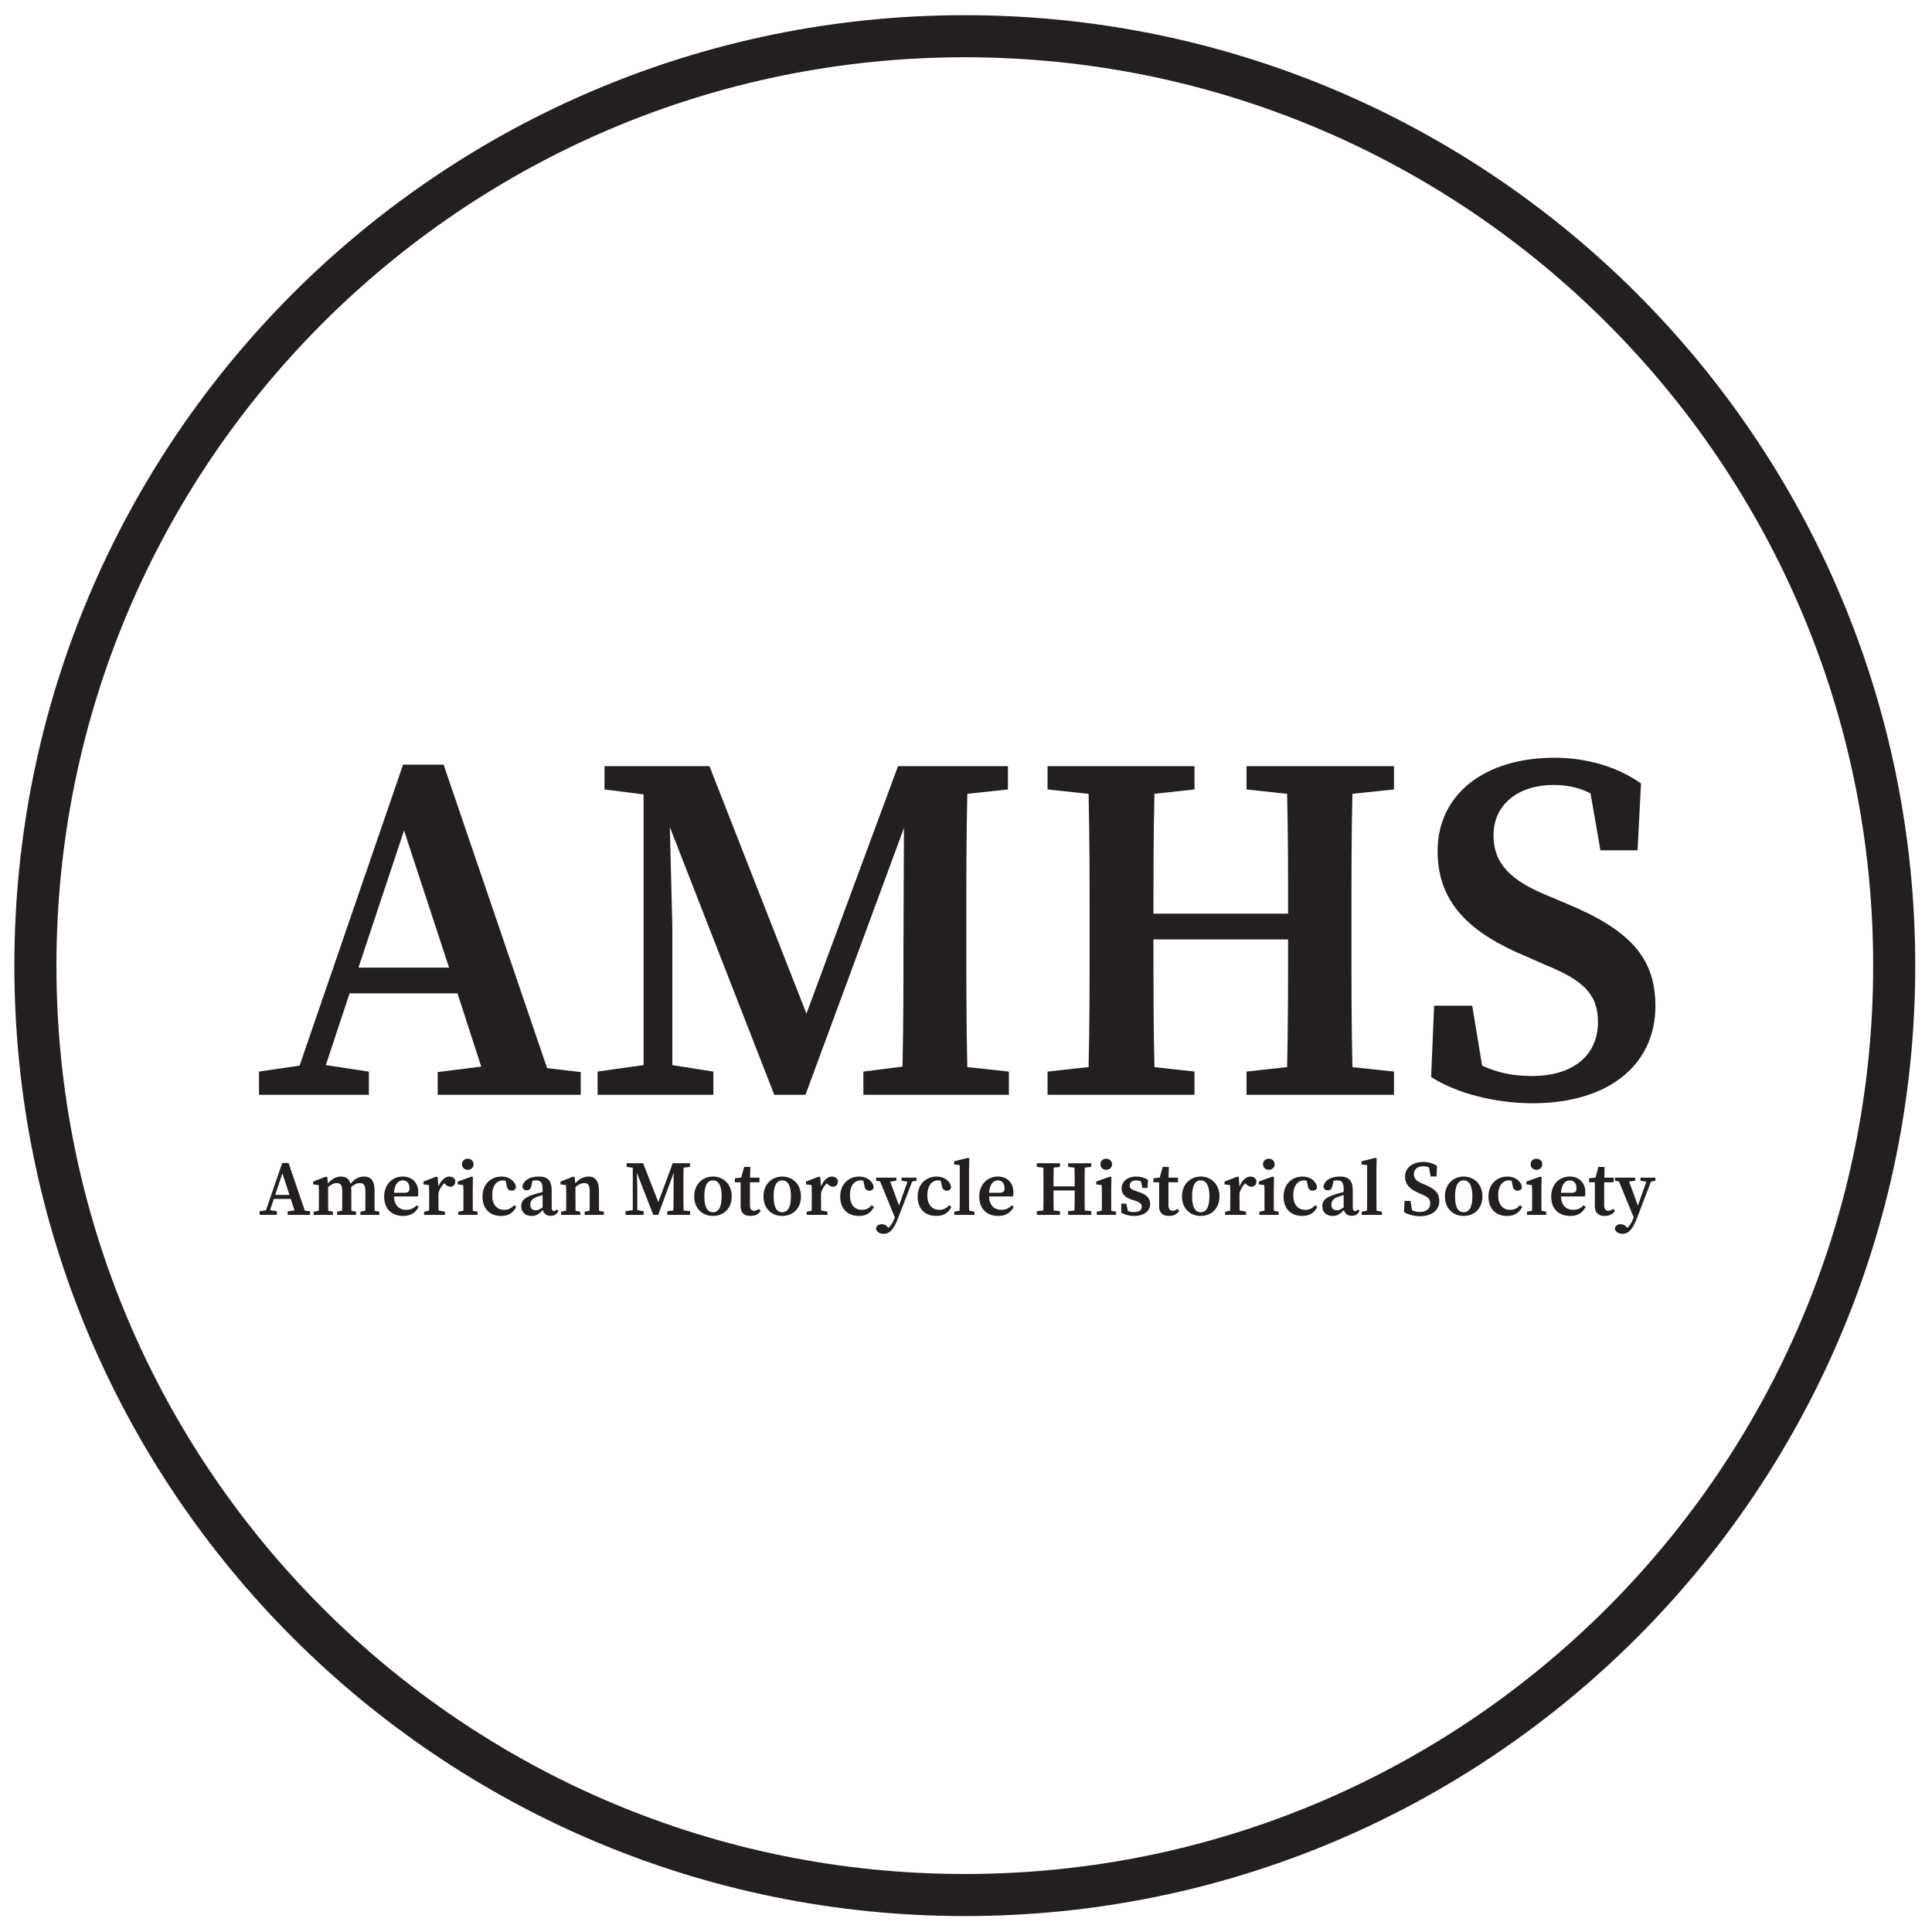<?xml version="1.0" encoding="UTF-8"?>
<!-- Created with Inkscape (http://www.inkscape.org/) -->
<svg width="640" height="640" version="1.1" viewBox="0 0 640 640" xmlns="http://www.w3.org/2000/svg" xmlns:cc="http://creativecommons.org/ns#" xmlns:dc="http://purl.org/dc/elements/1.1/" xmlns:rdf="http://www.w3.org/1999/02/22-rdf-syntax-ns#" xmlns:xlink="http://www.w3.org/1999/xlink">
 <title>Logo for American Motorcycle Historical Society</title>
 <defs>
  <clipPath id="b">
   <path transform="translate(-550.15 -396)" d="m0 792h612v-792h-612z"/>
  </clipPath>
  <clipPath id="a">
   <path transform="translate(-550.15 -396)" d="m0 792h612v-792h-612z"/>
  </clipPath>
 </defs>
 <g transform="translate(-88 -208)">
  <g transform="matrix(.421 0 0 .421 77.351 115.5)">
   <path d="m2089.7 622.29h38.469v-8.141l-15.078-2.266 8.328-25.125h37.781l8.312 25.656-15.25 1.906v7.969h50.094v-7.969l-11.781-1.391-36.234-106.25h-14.203l-36.234 105.39-14.203 2.078zm34.828-44.547 15.953-48.016 15.766 48.016zm83.73 44.547h40.547v-8.141l-14.375-2.266v-48.875l-0.875-34.484 36.578 93.766h10.922l34.484-93.422-0.172 41.422c0 13.344 0 27.734-0.344 42.125l-13.687 1.734v8.141h50.953v-8.141l-14.562-1.562c-0.344-14.562-0.344-29.297-0.344-44.031v-7.453c0-14.906 0-29.641 0.344-44.203l14.219-1.547v-8.156h-38.484l-32.063 86.672-33.969-86.672h-36.75v8.156l13.688 1.734v94.797l-16.109 2.266zm227.23-106.94 14.219 1.547c0.344 13.703 0.344 27.562 0.344 41.953h-47.141c0-12.656 0-27.562 0.344-41.953l14.031-1.547v-8.156h-51.469v8.156l14.375 1.547c0.359 14.734 0.359 29.641 0.359 44.203v7.453c0 14.906 0 29.641-0.359 44.031l-14.375 1.562v8.141h51.469v-8.141l-14.031-1.562c-0.344-13.875-0.344-28.078-0.344-44.719h47.141c0 15.078 0 30.156-0.344 44.719l-14.219 1.562v8.141h51.656v-8.141l-14.562-1.562c-0.344-14.734-0.344-29.469-0.344-44.031v-7.453c0-14.906 0-29.641 0.344-44.203l14.562-1.547v-8.156h-51.656zm100.2 109.89c26.688 0 42.984-13.531 42.984-33.984 0-16.984-8.844-26.688-31.375-36.047l-7.453-3.125c-11.438-4.844-17.859-10.562-17.859-20.625 0-11.266 9.188-17.672 20.969-17.672 4.859 0 8.844 0.859 13 2.938l3.469 19.938h13l1.219-23.391c-7.797-5.547-18.375-9.016-30.328-9.016-24.094 0-40.906 12.469-40.906 32.75 0 18.375 11.781 28.781 30.844 36.75l7.109 3.125c12.656 5.188 18.203 9.875 18.203 19.922 0 11.625-8.672 18.891-23.062 18.891-7.094 0-12.125-1.203-17.5-3.625l-3.469-20.984h-13.344l-1.047 24.969c8.844 5.719 22.547 9.188 35.547 9.188z" fill="#231f20" aria-label="AMHS"/>
   <path transform="matrix(1.333 0 0 -1.333 2659.8 564.75)" d="m0 0c0-134.84-109.31-244.15-244.15-244.15-134.84 0-244.15 109.31-244.15 244.15 0 134.84 109.31 244.15 244.15 244.15 134.84 0 244.15-109.31 244.15-244.15z" clip-path="url(#a)" fill="none" stroke="#231f20" stroke-miterlimit="10" stroke-width="11.053"/>
  </g>
 </g>
 <g transform="translate(-1926.2 -36.748)">
  <g transform="matrix(.946 0 0 .946 37.511 -177.63)">
   <path d="m2087.2 609.99h38.469v-8.141l-15.078-2.266 8.328-25.125h37.781l8.312 25.656-15.25 1.906v7.969h50.094v-7.969l-11.781-1.391-36.234-106.25h-14.203l-36.234 105.39-14.203 2.078zm34.828-44.547 15.953-48.016 15.766 48.016zm83.73 44.547h40.547v-8.141l-14.375-2.266v-48.875l-0.875-34.484 36.578 93.766h10.922l34.484-93.422-0.172 41.422c0 13.344 0 27.734-0.344 42.125l-13.687 1.734v8.141h50.953v-8.141l-14.562-1.562c-0.344-14.562-0.344-29.297-0.344-44.031v-7.453c0-14.906 0-29.641 0.344-44.203l14.219-1.547v-8.156h-38.484l-32.063 86.672-33.969-86.672h-36.75v8.156l13.688 1.734v94.797l-16.109 2.266zm227.23-106.94 14.219 1.547c0.344 13.703 0.344 27.562 0.344 41.953h-47.141c0-12.656 0-27.562 0.344-41.953l14.031-1.547v-8.156h-51.469v8.156l14.375 1.547c0.359 14.734 0.359 29.641 0.359 44.203v7.453c0 14.906 0 29.641-0.359 44.031l-14.375 1.562v8.141h51.469v-8.141l-14.031-1.562c-0.344-13.875-0.344-28.078-0.344-44.719h47.141c0 15.078 0 30.156-0.344 44.719l-14.219 1.562v8.141h51.656v-8.141l-14.562-1.562c-0.344-14.734-0.344-29.469-0.344-44.031v-7.453c0-14.906 0-29.641 0.344-44.203l14.562-1.547v-8.156h-51.656zm100.2 109.89c26.688 0 42.984-13.531 42.984-33.984 0-16.984-8.844-26.688-31.375-36.047l-7.453-3.125c-11.438-4.844-17.859-10.562-17.859-20.625 0-11.266 9.188-17.672 20.969-17.672 4.859 0 8.844 0.859 13 2.938l3.469 19.938h13l1.219-23.391c-7.797-5.547-18.375-9.016-30.328-9.016-24.094 0-40.906 12.469-40.906 32.75 0 18.375 11.781 28.781 30.844 36.75l7.109 3.125c12.656 5.188 18.203 9.875 18.203 19.922 0 11.625-8.672 18.891-23.062 18.891-7.094 0-12.125-1.203-17.5-3.625l-3.469-20.984h-13.344l-1.047 24.969c8.844 5.719 22.547 9.188 35.547 9.188z" fill="#231f20" aria-label="AMHS"/>
   <path d="m2087.4 652.03h6.047v-1.281l-2.375-0.359 1.312-3.938h5.938l1.297 4.031-2.391 0.297v1.25h7.859v-1.25l-1.844-0.219-5.688-16.688h-2.234l-5.688 16.547-2.234 0.328zm5.469-7 2.516-7.531 2.469 7.531zm13.473 7h6.734v-1.109l-1.641-0.328c-0.031-1.359-0.031-3.109-0.031-4.281v-4.047c0.984-0.844 1.969-1.359 3-1.359 1.406 0 1.938 0.75 1.938 2.953v2.453c0 1.234 0 2.922-0.031 4.25l-1.766 0.359v1.109h6.656v-1.109l-1.656-0.328c-0.031-1.359-0.031-3.047-0.031-4.281v-2.828c0-0.438-0.016-0.812-0.047-1.172 1.062-0.984 2.016-1.406 3.016-1.406 1.359 0 1.969 0.625 1.969 2.906v2.5c0 1.234 0 2.922-0.031 4.25l-1.719 0.359v1.109h6.641v-1.109l-1.656-0.328c-0.031-1.359-0.031-3.047-0.031-4.281v-2.906c0-3.328-1.281-4.797-3.719-4.797-1.688 0-3.25 0.734-4.688 2.531-0.484-1.734-1.609-2.531-3.406-2.531-1.656 0-3.234 0.906-4.516 2.391l-0.188-2.109-0.438-0.281-4.547 1.75v1l1.938 0.25c0.047 1.078 0.078 1.766 0.078 3.266v1.438c0 1.172 0 2.922-0.031 4.25l-1.797 0.359zm31.199-12.078c1.391 0 2.344 0.922 2.344 2.797 0 0.984-0.328 1.547-1.75 1.547h-3.672c0.219-3.234 1.656-4.344 3.078-4.344zm0.141 12.453c2.797 0 4.297-1.172 5.438-3.156l-0.734-0.594c-0.984 1.109-2.125 1.609-3.672 1.609-2.422 0-4.141-1.578-4.281-4.688h8.391c0.109-0.406 0.156-0.891 0.156-1.5 0-3.281-2.203-5.469-5.438-5.469-3.625 0-6.516 2.719-6.516 7.047 0 4.312 2.672 6.75 6.656 6.75zm7.316-0.375h7.297v-1.109l-2.234-0.438c-0.031-1.344-0.031-3.031-0.031-4.172v-1.906c0.391-1.406 1.094-2.609 2.078-3.453l0.234 0.266c0.609 0.656 1.172 0.953 1.891 0.953 1.078 0 1.703-0.734 1.734-2.094-0.266-0.953-1.141-1.469-2.125-1.469-1.406 0-2.969 1.25-3.812 3.516l-0.266-3.234-0.438-0.281-4.547 1.75v1l1.938 0.25c0.047 1.078 0.078 1.766 0.078 3.266v1.438c0 1.172 0 2.922-0.031 4.25l-1.766 0.359zm11.996 0h6.734v-1.109l-1.672-0.328c-0.016-1.359-0.016-3.109-0.016-4.281v-3.594l0.078-3.828-0.438-0.281-4.891 1.75v1l1.922 0.25c0.062 1.078 0.078 1.922 0.078 3.422v1.281c0 1.172 0 2.922-0.016 4.25l-1.781 0.359zm3.297-15.781c1.141 0 2.047-0.797 2.047-1.938 0-1.141-0.906-1.953-2.047-1.953-1.141 0-2.031 0.812-2.031 1.953 0 1.141 0.891 1.938 2.031 1.938zm11.73 16.156c2.594 0 4.203-1.109 5.25-3.156l-0.75-0.625c-1.062 1.234-2.203 1.641-3.516 1.641-2.281 0-4.141-1.578-4.141-5.094 0-3.531 1.719-5.219 3.672-5.219 0.328 0 0.688 0.016 1.016 0.109l0.344 1.594c0.172 1.312 0.797 1.906 1.781 1.906 0.812 0 1.328-0.375 1.516-1.219-0.266-2.078-2.359-3.734-5.031-3.734-3.703 0-6.703 2.562-6.703 7.031 0 4.234 2.516 6.766 6.562 6.766zm17.262-0.047c1.281 0 2.156-0.469 2.797-1.719l-0.625-0.547c-0.297 0.406-0.562 0.609-0.953 0.609-0.516 0-0.812-0.359-0.812-1.234v-5.938c0-3.531-1.359-4.922-4.516-4.922-3.328 0-5.422 1.422-5.75 3.562 0.141 0.828 0.688 1.266 1.531 1.266 0.891 0 1.516-0.609 1.688-1.906l0.328-1.469c0.438-0.094 0.781-0.109 1.141-0.109 1.766 0 2.391 0.672 2.391 3.203v0.844c-0.859 0.25-1.734 0.484-2.609 0.734-3.969 1.125-4.875 2.5-4.875 4.25 0 2.234 1.578 3.422 3.625 3.422 1.719 0 2.609-0.703 3.969-2.062 0.297 1.25 1.234 2.016 2.672 2.016zm-7.078-3.859c0-1.094 0.406-2.156 2.5-2.844 0.578-0.156 1.172-0.375 1.797-0.562v4.328c-1.141 0.781-1.656 1-2.359 1-1.125 0-1.938-0.562-1.938-1.922zm10.746 3.531h6.734v-1.109l-1.641-0.328c-0.031-1.359-0.031-3.109-0.031-4.281v-4.047c1.094-0.938 2.094-1.359 3.078-1.359 1.359 0 1.906 0.703 1.906 2.844v2.562c0 1.234 0 2.922-0.031 4.25l-1.734 0.359v1.109h6.719v-1.109l-1.688-0.328c-0.031-1.359-0.031-3.047-0.031-4.281v-2.828c0-3.375-1.328-4.875-3.672-4.875-1.625 0-3.234 0.797-4.625 2.375l-0.188-2.094-0.438-0.281-4.547 1.75v1l1.938 0.25c0.047 1.078 0.078 1.766 0.078 3.266v1.438c0 1.172 0 2.922-0.031 4.25l-1.797 0.359zm22.602 0h6.359v-1.281l-2.25-0.359v-7.672l-0.141-5.406 5.734 14.719h1.719l5.422-14.672-0.031 6.5c0 2.109 0 4.359-0.047 6.625l-2.156 0.266v1.281h8v-1.281l-2.281-0.25c-0.062-2.281-0.062-4.594-0.062-6.906v-1.172c0-2.344 0-4.656 0.062-6.938l2.234-0.25v-1.281h-6.047l-5.031 13.609-5.344-13.609h-5.766v1.281l2.156 0.281v14.875l-2.531 0.359zm30.609 0.375c3.656 0 6.562-2.5 6.562-6.875 0-4.391-3.078-6.922-6.562-6.922-3.5 0-6.562 2.562-6.562 6.922 0 4.344 2.891 6.875 6.562 6.875zm0-1.297c-1.984 0-3.016-1.797-3.016-5.562 0-3.75 1.031-5.594 3.016-5.594 1.969 0 3.047 1.844 3.047 5.594 0 3.766-1.078 5.562-3.047 5.562zm13.156 1.297c1.688 0 2.844-0.641 3.562-1.797l-0.656-0.672c-0.594 0.453-1.109 0.672-1.656 0.672-0.875 0-1.453-0.594-1.453-1.922v-8.062h3.328v-1.625h-3.297l0.109-3.766h-2.172l-1.016 3.734-2.234 0.266v1.391h2.016v5.859c0 1.062-0.016 1.703-0.016 2.5 0 2.391 1.328 3.422 3.484 3.422zm11.098 0c3.656 0 6.563-2.5 6.563-6.875 0-4.391-3.078-6.922-6.563-6.922-3.5 0-6.562 2.562-6.562 6.922 0 4.344 2.891 6.875 6.562 6.875zm0-1.297c-1.984 0-3.016-1.797-3.016-5.562 0-3.75 1.031-5.594 3.016-5.594 1.969 0 3.047 1.844 3.047 5.594 0 3.766-1.078 5.562-3.047 5.562zm8.551 0.922h7.297v-1.109l-2.234-0.438c-0.031-1.344-0.031-3.031-0.031-4.172v-1.906c0.391-1.406 1.094-2.609 2.078-3.453l0.234 0.266c0.609 0.656 1.172 0.953 1.891 0.953 1.078 0 1.703-0.734 1.734-2.094-0.266-0.953-1.141-1.469-2.125-1.469-1.406 0-2.969 1.25-3.812 3.516l-0.266-3.234-0.438-0.281-4.547 1.75v1l1.938 0.25c0.047 1.078 0.078 1.766 0.078 3.266v1.438c0 1.172 0 2.922-0.031 4.25l-1.766 0.359zm18.316 0.375c2.594 0 4.203-1.109 5.25-3.156l-0.75-0.625c-1.062 1.234-2.203 1.641-3.516 1.641-2.281 0-4.141-1.578-4.141-5.094 0-3.531 1.719-5.219 3.672-5.219 0.328 0 0.688 0.016 1.016 0.109l0.344 1.594c0.172 1.312 0.797 1.906 1.781 1.906 0.812 0 1.328-0.375 1.516-1.219-0.266-2.078-2.359-3.734-5.031-3.734-3.703 0-6.703 2.562-6.703 7.031 0 4.234 2.516 6.766 6.562 6.766zm14.918-12.328 2.078 0.328-1.422 4-1.547 4.359-3.078-8.391 2.141-0.297v-1.078h-7.094v1.078l1.391 0.219 5.172 12.609-0.062 0.156c-0.484 1.391-1.203 2.641-2.172 3.562l-0.172-0.219c-0.734-0.891-1.438-1.109-2.141-1.109-0.953 0-1.828 0.469-2.047 1.438 0.047 1.125 1.25 1.938 2.672 1.938 2.359 0 3.75-1.953 5.328-6.172l4.656-12.125 1.531-0.297v-1.078h-5.234zm12.191 12.328c2.594 0 4.203-1.109 5.25-3.156l-0.75-0.625c-1.062 1.234-2.203 1.641-3.516 1.641-2.281 0-4.141-1.578-4.141-5.094 0-3.531 1.719-5.219 3.672-5.219 0.328 0 0.688 0.016 1.016 0.109l0.344 1.594c0.172 1.312 0.797 1.906 1.781 1.906 0.812 0 1.328-0.375 1.516-1.219-0.266-2.078-2.359-3.734-5.031-3.734-3.703 0-6.703 2.562-6.703 7.031 0 4.234 2.516 6.766 6.562 6.766zm6.281-0.375h7.078v-1.109l-1.875-0.359c-0.031-1.422-0.047-2.828-0.047-4.25v-10.156l0.094-3.859-0.406-0.25-4.922 1.234v1.062l1.984 0.266v11.703c0 1.422-0.031 2.828-0.047 4.25l-1.859 0.359zm15.25-12.078c1.391 0 2.344 0.922 2.344 2.797 0 0.984-0.328 1.547-1.75 1.547h-3.672c0.219-3.234 1.656-4.344 3.078-4.344zm0.141 12.453c2.797 0 4.297-1.172 5.438-3.156l-0.734-0.594c-0.984 1.109-2.125 1.609-3.672 1.609-2.422 0-4.141-1.578-4.281-4.688h8.391c0.109-0.406 0.156-0.891 0.156-1.5 0-3.281-2.203-5.469-5.438-5.469-3.625 0-6.516 2.719-6.516 7.047 0 4.312 2.672 6.75 6.656 6.75zm24.461-17.172 2.234 0.25c0.062 2.141 0.062 4.328 0.062 6.578h-7.406c0-1.984 0-4.328 0.047-6.578l2.203-0.25v-1.281h-8.078v1.281l2.266 0.25c0.047 2.312 0.047 4.656 0.047 6.938v1.172c0 2.344 0 4.656-0.047 6.906l-2.266 0.25v1.281h8.078v-1.281l-2.203-0.25c-0.047-2.172-0.047-4.406-0.047-7.016h7.406c0 2.375 0 4.734-0.062 7.016l-2.234 0.25v1.281h8.109v-1.281l-2.281-0.25c-0.047-2.312-0.047-4.625-0.047-6.906v-1.172c0-2.344 0-4.656 0.047-6.938l2.281-0.25v-1.281h-8.109zm10.039 16.797h6.734v-1.109l-1.672-0.328c-0.016-1.359-0.016-3.109-0.016-4.281v-3.594l0.078-3.828-0.438-0.281-4.891 1.75v1l1.922 0.25c0.062 1.078 0.078 1.922 0.078 3.422v1.281c0 1.172 0 2.922-0.016 4.25l-1.781 0.359zm3.297-15.781c1.141 0 2.047-0.797 2.047-1.938 0-1.141-0.906-1.953-2.047-1.953-1.141 0-2.031 0.812-2.031 1.953 0 1.141 0.891 1.938 2.031 1.938zm9.668 16.156c3.672 0 5.719-1.734 5.719-4.188 0-1.844-1.031-3.188-3.703-4.109l-1.062-0.328c-1.875-0.625-2.391-1.109-2.391-2.094 0-1.062 0.844-1.719 2.281-1.719 0.656 0 1.172 0.109 1.688 0.359l0.484 2.266h1.797l0.141-2.859c-1.281-0.719-2.5-1.125-4.063-1.125-3.312 0-5.172 1.906-5.172 4.141 0 1.938 1.266 3.156 3.297 3.844l1.359 0.453c1.75 0.547 2.422 1.141 2.422 2.156 0 1.172-0.922 1.844-2.766 1.844-0.797 0-1.469-0.125-2.125-0.406l-0.5-2.531h-1.812l0.016 3.156c1.391 0.766 2.75 1.141 4.391 1.141zm12.336 0c1.688 0 2.844-0.641 3.562-1.797l-0.656-0.672c-0.594 0.453-1.109 0.672-1.656 0.672-0.875 0-1.453-0.594-1.453-1.922v-8.062h3.328v-1.625h-3.297l0.109-3.766h-2.172l-1.016 3.734-2.234 0.266v1.391h2.016v5.859c0 1.062-0.016 1.703-0.016 2.5 0 2.391 1.328 3.422 3.484 3.422zm11.094 0c3.656 0 6.562-2.5 6.562-6.875 0-4.391-3.078-6.922-6.562-6.922-3.5 0-6.562 2.562-6.562 6.922 0 4.344 2.891 6.875 6.562 6.875zm0-1.297c-1.984 0-3.016-1.797-3.016-5.562 0-3.75 1.031-5.594 3.016-5.594 1.969 0 3.047 1.844 3.047 5.594 0 3.766-1.078 5.562-3.047 5.562zm8.551 0.922h7.297v-1.109l-2.234-0.438c-0.031-1.344-0.031-3.031-0.031-4.172v-1.906c0.391-1.406 1.094-2.609 2.078-3.453l0.234 0.266c0.609 0.656 1.172 0.953 1.891 0.953 1.078 0 1.703-0.734 1.734-2.094-0.266-0.953-1.141-1.469-2.125-1.469-1.406 0-2.969 1.25-3.812 3.516l-0.266-3.234-0.438-0.281-4.547 1.75v1l1.938 0.25c0.047 1.078 0.078 1.766 0.078 3.266v1.438c0 1.172 0 2.922-0.031 4.25l-1.766 0.359zm11.992 0h6.734v-1.109l-1.672-0.328c-0.016-1.359-0.016-3.109-0.016-4.281v-3.594l0.078-3.828-0.438-0.281-4.891 1.75v1l1.922 0.25c0.062 1.078 0.078 1.922 0.078 3.422v1.281c0 1.172 0 2.922-0.016 4.25l-1.781 0.359zm3.297-15.781c1.141 0 2.047-0.797 2.047-1.938 0-1.141-0.906-1.953-2.047-1.953-1.141 0-2.031 0.812-2.031 1.953 0 1.141 0.891 1.938 2.031 1.938zm11.734 16.156c2.594 0 4.203-1.109 5.25-3.156l-0.75-0.625c-1.062 1.234-2.203 1.641-3.516 1.641-2.281 0-4.141-1.578-4.141-5.094 0-3.531 1.719-5.219 3.672-5.219 0.328 0 0.688 0.016 1.016 0.109l0.344 1.594c0.172 1.312 0.797 1.906 1.781 1.906 0.812 0 1.328-0.375 1.516-1.219-0.266-2.078-2.359-3.734-5.031-3.734-3.703 0-6.703 2.562-6.703 7.031 0 4.234 2.516 6.766 6.562 6.766zm17.262-0.047c1.281 0 2.156-0.469 2.797-1.719l-0.625-0.547c-0.297 0.406-0.562 0.609-0.953 0.609-0.516 0-0.812-0.359-0.812-1.234v-5.938c0-3.531-1.359-4.922-4.516-4.922-3.328 0-5.422 1.422-5.75 3.562 0.141 0.828 0.688 1.266 1.531 1.266 0.891 0 1.516-0.609 1.688-1.906l0.328-1.469c0.437-0.094 0.781-0.109 1.141-0.109 1.766 0 2.391 0.672 2.391 3.203v0.844c-0.859 0.25-1.734 0.484-2.609 0.734-3.969 1.125-4.875 2.5-4.875 4.25 0 2.234 1.578 3.422 3.625 3.422 1.719 0 2.609-0.703 3.969-2.062 0.297 1.25 1.234 2.016 2.672 2.016zm-7.078-3.859c0-1.094 0.406-2.156 2.5-2.844 0.578-0.156 1.172-0.375 1.797-0.562v4.328c-1.141 0.781-1.656 1-2.359 1-1.125 0-1.938-0.562-1.938-1.922zm10.609 3.531h7.078v-1.109l-1.875-0.359c-0.031-1.422-0.047-2.828-0.047-4.25v-10.156l0.094-3.859-0.406-0.25-4.922 1.234v1.062l1.984 0.266v11.703c0 1.422-0.031 2.828-0.047 4.25l-1.859 0.359zm20.426 0.469c4.188 0 6.75-2.125 6.75-5.344 0-2.672-1.391-4.188-4.938-5.656l-1.172-0.5c-1.797-0.75-2.797-1.656-2.797-3.234 0-1.766 1.438-2.766 3.297-2.766 0.766 0 1.391 0.125 2.031 0.453l0.547 3.125h2.047l0.188-3.672c-1.219-0.859-2.891-1.406-4.766-1.406-3.781 0-6.422 1.953-6.422 5.141 0 2.891 1.859 4.516 4.844 5.766l1.125 0.5c1.984 0.812 2.859 1.547 2.859 3.125 0 1.828-1.375 2.969-3.625 2.969-1.125 0-1.906-0.188-2.75-0.578l-0.547-3.297h-2.094l-0.172 3.922c1.391 0.906 3.547 1.453 5.594 1.453zm15.285-0.094c3.656 0 6.562-2.5 6.562-6.875 0-4.391-3.078-6.922-6.562-6.922-3.5 0-6.562 2.562-6.562 6.922 0 4.344 2.891 6.875 6.562 6.875zm0-1.297c-1.984 0-3.016-1.797-3.016-5.562 0-3.75 1.031-5.594 3.016-5.594 1.969 0 3.047 1.844 3.047 5.594 0 3.766-1.078 5.562-3.047 5.562zm15.242 1.297c2.594 0 4.203-1.109 5.25-3.156l-0.75-0.625c-1.062 1.234-2.203 1.641-3.516 1.641-2.281 0-4.141-1.578-4.141-5.094 0-3.531 1.719-5.219 3.672-5.219 0.328 0 0.688 0.016 1.016 0.109l0.344 1.594c0.172 1.312 0.797 1.906 1.781 1.906 0.812 0 1.328-0.375 1.516-1.219-0.266-2.078-2.359-3.734-5.031-3.734-3.703 0-6.703 2.562-6.703 7.031 0 4.234 2.516 6.766 6.562 6.766zm6.938-0.375h6.734v-1.109l-1.672-0.328c-0.016-1.359-0.016-3.109-0.016-4.281v-3.594l0.078-3.828-0.438-0.281-4.891 1.75v1l1.922 0.25c0.062 1.078 0.078 1.922 0.078 3.422v1.281c0 1.172 0 2.922-0.016 4.25l-1.781 0.359zm3.297-15.781c1.141 0 2.047-0.797 2.047-1.938 0-1.141-0.906-1.953-2.047-1.953s-2.031 0.812-2.031 1.953c0 1.141 0.891 1.938 2.031 1.938zm11.684 3.703c1.391 0 2.344 0.922 2.344 2.797 0 0.984-0.328 1.547-1.75 1.547h-3.672c0.219-3.234 1.656-4.344 3.078-4.344zm0.141 12.453c2.797 0 4.297-1.172 5.438-3.156l-0.734-0.594c-0.984 1.109-2.125 1.609-3.672 1.609-2.422 0-4.141-1.578-4.281-4.688h8.391c0.109-0.406 0.156-0.891 0.156-1.5 0-3.281-2.203-5.469-5.438-5.469-3.625 0-6.516 2.719-6.516 7.047 0 4.312 2.672 6.75 6.656 6.75zm12.109 0c1.688 0 2.844-0.641 3.562-1.797l-0.656-0.672c-0.594 0.453-1.109 0.672-1.656 0.672-0.875 0-1.453-0.594-1.453-1.922v-8.062h3.328v-1.625h-3.297l0.109-3.766h-2.172l-1.016 3.734-2.234 0.266v1.391h2.016v5.859c0 1.062-0.016 1.703-0.016 2.5 0 2.391 1.328 3.422 3.484 3.422zm12.484-12.328 2.078 0.328-1.422 4-1.547 4.359-3.078-8.391 2.141-0.297v-1.078h-7.094v1.078l1.391 0.219 5.172 12.609-0.062 0.156c-0.484 1.391-1.203 2.641-2.172 3.562l-0.172-0.219c-0.734-0.891-1.438-1.109-2.141-1.109-0.953 0-1.828 0.469-2.047 1.438 0.047 1.125 1.25 1.938 2.672 1.938 2.359 0 3.75-1.953 5.328-6.172l4.656-12.125 1.531-0.297v-1.078h-5.234z" fill="#231f20" aria-label="American Motorcycle Historical Society"/>
   <path transform="matrix(1.333 0 0 -1.333 2659.8 564.75)" d="m0 0c0-134.84-109.31-244.15-244.15-244.15-134.84 0-244.15 109.31-244.15 244.15 0 134.84 109.31 244.15 244.15 244.15 134.84 0 244.15-109.31 244.15-244.15z" clip-path="url(#b)" fill="none" stroke="#231f20" stroke-miterlimit="10" stroke-width="11.053"/>
  </g>
 </g>
</svg>
